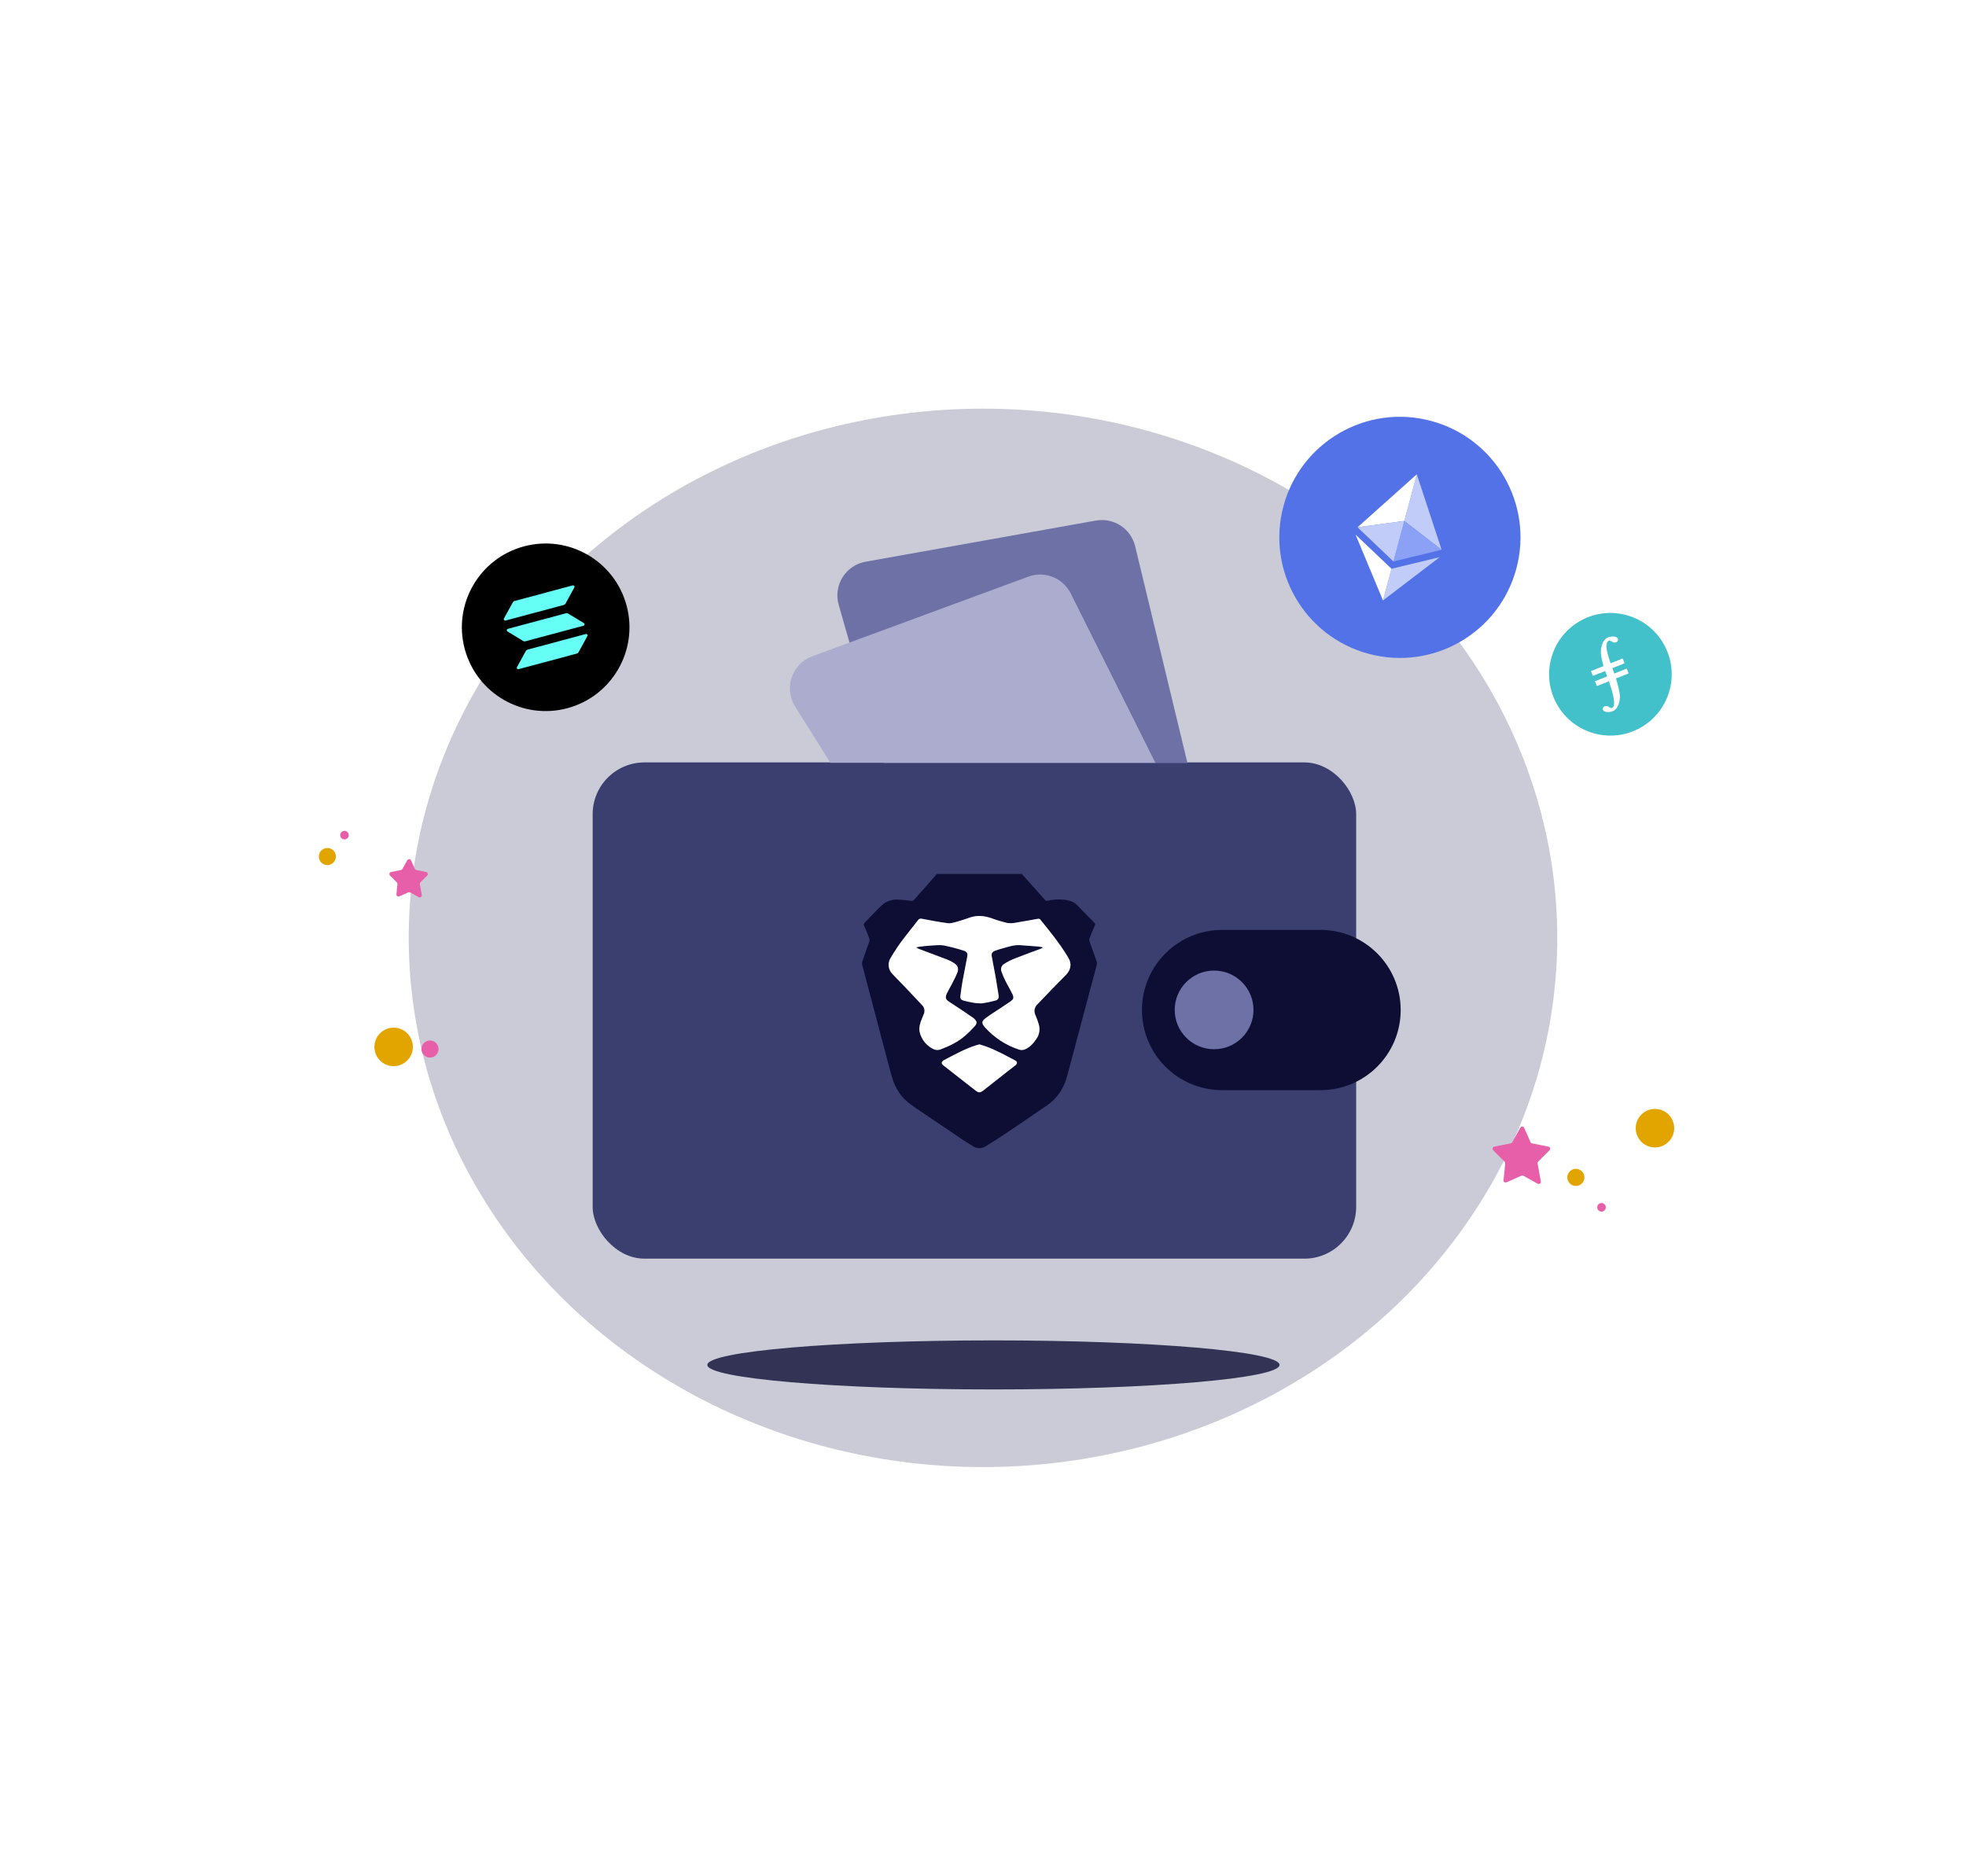 <svg width="481" height="459" viewBox="0 0 481 459" fill="none" xmlns="http://www.w3.org/2000/svg">
<g filter="url(#filter0_f_6228_28610)">
<ellipse cx="240.5" cy="229.5" rx="140.5" ry="129.5" fill="#4F5277" fill-opacity="0.3"/>
</g>
<g clip-path="url(#clip0_6228_28610)">
<path d="M333.27 157.618C347.78 161.506 362.697 152.888 366.587 138.369C370.478 123.85 361.869 108.928 347.359 105.04C332.849 101.152 317.932 109.77 314.042 124.289C310.151 138.808 318.76 153.73 333.27 157.618Z" fill="#A6ABE8"/>
<path d="M344.128 117.088L341.307 127.616L349.727 134.133L344.128 117.088Z" fill="#F5F4FE"/>
<path d="M344.127 117.088L330.754 129.05L341.306 127.616L344.127 117.088Z" fill="#F5F4FE"/>
<path d="M338.414 138.414L336.497 145.568L349.29 135.792L338.414 138.414Z" fill="#F5F4FE"/>
<path d="M336.496 145.568L338.414 138.413L330.311 130.707L336.496 145.568Z" fill="#F5F4FE"/>
<path d="M338.858 136.758L349.727 134.134L341.307 127.618L338.858 136.758Z" fill="#F5F4FE"/>
<path d="M330.755 129.05L338.857 136.758L341.306 127.618L330.755 129.05Z" fill="#F5F4FE"/>
</g>
<g clip-path="url(#clip1_6228_28610)">
<path d="M394.192 179.241C401.992 179.241 408.315 172.914 408.315 165.109C408.315 157.304 401.992 150.977 394.192 150.977C386.393 150.977 380.07 157.304 380.07 165.109C380.07 172.914 386.393 179.241 394.192 179.241Z" fill="#A6ABE8"/>
<path d="M396.938 162.424C396.969 162.374 396.997 162.307 397.026 162.249C397.675 161.099 398.017 159.801 398.018 158.48C397.103 157.951 396.137 157.618 395.087 157.503C395.476 159.201 396.026 160.845 396.823 162.395L396.938 162.424ZM391.693 162.134L391.664 162.128L391.441 162.077V162.073H391.438L391.639 161.197C391.787 161.229 391.936 161.264 392.084 161.3H392.087C392.628 160.078 393.05 158.806 393.347 157.503C391.978 157.654 390.676 158.173 389.577 159.005V159.008C388.656 159.706 387.904 160.604 387.379 161.634C386.854 162.664 386.568 163.8 386.544 164.957V165.11C387.36 165.579 388.256 165.896 389.185 166.045L389.19 166.04C390.166 164.835 391.006 163.525 391.695 162.135H391.693V162.134ZM396.481 163.426C396.649 163.515 396.712 163.643 396.791 163.893C396.902 164.27 396.827 164.668 396.749 165.041L397.673 165.256L397.903 164.259C398.837 165.697 399.873 167.183 401.13 168.349C400.902 168.868 400.761 169.049 400.425 169.504C398.366 168.87 396.173 168.534 394.018 168.555L394.203 167.818L393.588 167.675C393.493 167.651 393.395 167.608 393.338 167.524C393.266 167.428 393.266 167.302 393.29 167.189L393.674 165.516C393.873 165.564 394.081 165.595 394.267 165.684C394.354 165.719 394.432 165.774 394.494 165.844C394.556 165.915 394.6 165.999 394.623 166.09C394.674 166.344 394.566 166.588 394.523 166.832L395.35 167.023L396.04 164.033L395.97 164.009L395.915 163.999C396.107 163.798 396.274 163.62 396.446 163.402L396.482 163.426H396.481ZM389.21 166.237L389.229 166.21C389.39 166.245 389.514 166.232 389.678 166.249C390.267 166.301 390.838 166.313 391.423 166.23C391.468 166.224 391.514 166.219 391.559 166.217L391.423 166.739C391.399 166.842 391.354 166.949 391.265 167.015C391.222 167.044 391.172 167.063 391.12 167.072C391.069 167.081 391.016 167.079 390.965 167.067C390.754 167.024 390.544 166.967 390.331 166.926C390.267 167.217 390.197 167.51 390.13 167.799L391.543 168.126C391.485 168.39 391.471 168.461 391.411 168.722C390.236 168.884 389.074 169.137 387.938 169.481C387.603 169.026 387.46 168.916 387.236 168.397C387.951 167.733 388.595 166.995 389.21 166.237ZM392.489 168.345L393.056 168.476L393.037 168.588L392.432 168.632L392.489 168.345ZM391.445 166.062C391.488 166.055 391.533 166.052 391.577 166.05V166.047L392.306 162.89C392.335 162.746 392.392 162.603 392.347 162.459C392.33 162.408 392.3 162.361 392.262 162.323C392.224 162.284 392.177 162.255 392.125 162.238L392.102 162.23C391.981 162.198 392.074 162.221 391.951 162.192C391.937 162.189 391.876 162.209 391.862 162.207C391.181 163.581 390.348 164.874 389.381 166.064C389.541 166.098 389.515 166.088 389.675 166.105C390.265 166.159 390.858 166.144 391.444 166.062L391.445 166.062Z" fill="#F5F4FE"/>
<path d="M393.065 161.524V161.526C393.177 161.053 393.283 160.577 393.397 160.103L394.339 160.32L394.012 161.744L394.576 161.875C394.632 161.639 394.688 161.401 394.742 161.164L394.824 160.808L394.906 160.452L395.848 160.667C395.835 160.731 395.821 160.795 395.807 160.859C395.716 161.271 395.614 161.68 395.523 162.094L396.607 162.347C395.811 160.797 395.284 159.176 394.896 157.478C394.652 157.45 394.55 157.459 394.303 157.455H394.153C393.882 157.455 393.782 157.448 393.517 157.478C393.219 158.782 392.867 160.149 392.325 161.371L393.065 161.524ZM394.315 162.742L394.344 162.748L394.347 162.742H394.315Z" fill="white"/>
<path d="M394.317 162.742L393.88 164.639C394.152 164.699 394.435 164.798 394.714 164.72C394.804 164.692 394.885 164.642 394.951 164.574C395.017 164.507 395.065 164.425 395.092 164.335C395.144 164.167 395.17 163.995 395.216 163.827L395.678 163.945C395.698 163.948 395.675 163.96 395.688 163.947L395.699 163.938C395.891 163.732 396.107 163.507 396.279 163.29C395.997 163.148 395.696 163.048 395.386 162.991L394.317 162.742ZM401.183 161.996C400.523 160.52 399.583 159.409 398.185 158.599C398.183 159.92 397.866 161.1 397.217 162.251C397.178 162.323 397.142 162.397 397.109 162.473C397.547 162.568 397.819 162.627 398.257 162.725V162.73L397.975 163.997C398.907 165.435 399.947 167.018 401.202 168.185C401.602 167.272 401.82 166.289 401.842 165.291V164.932C401.818 163.919 401.594 162.921 401.183 161.995V161.996ZM386.544 165.277V165.388C386.559 166.408 386.777 167.247 387.185 168.182C387.861 167.557 388.49 166.882 389.066 166.163C388.138 166.015 387.357 165.749 386.544 165.277ZM393.992 168.722L393.672 170.119H393.67L392.723 169.902L392.986 168.756L392.384 168.799L392.161 169.77H392.16L391.212 169.552C391.261 169.337 391.308 169.126 391.361 168.914C390.233 169.067 389.12 169.313 388.034 169.648C388.732 170.596 389.639 171.371 390.684 171.911C391.729 172.452 392.885 172.744 394.062 172.765H394.375C395.543 172.735 396.688 172.438 397.724 171.898C398.76 171.358 399.659 170.589 400.353 169.648C398.293 169.013 396.148 168.701 393.992 168.722Z" fill="white"/>
</g>
<g clip-path="url(#clip2_6228_28610)">
<path d="M138.055 171.545C146.705 169.226 151.838 160.328 149.52 151.672C147.202 143.016 138.312 137.879 129.662 140.199C121.012 142.518 115.879 151.416 118.197 160.072C120.514 168.728 129.405 173.864 138.055 171.545Z" fill="#A6ABE8"/>
<path d="M141.929 157.578L140.223 160.691C140.186 160.759 140.135 160.818 140.073 160.866C140.012 160.914 139.941 160.949 139.866 160.97L128.631 163.982C128.577 163.996 128.521 163.995 128.468 163.979C128.416 163.962 128.369 163.931 128.335 163.888C128.301 163.846 128.28 163.795 128.276 163.741C128.271 163.687 128.282 163.633 128.309 163.585L130.017 160.471C130.054 160.403 130.105 160.344 130.166 160.296C130.227 160.248 130.298 160.213 130.373 160.193L141.607 157.18C141.661 157.166 141.717 157.167 141.77 157.184C141.822 157.2 141.868 157.232 141.903 157.274C141.937 157.316 141.958 157.367 141.962 157.421C141.967 157.475 141.956 157.53 141.929 157.578ZM138.223 153.223C138.157 153.183 138.083 153.157 138.006 153.146C137.929 153.136 137.85 153.141 137.775 153.161L126.54 156.173C126.486 156.188 126.438 156.217 126.401 156.258C126.364 156.298 126.339 156.349 126.331 156.402C126.322 156.456 126.33 156.511 126.353 156.56C126.376 156.609 126.413 156.65 126.46 156.679L129.495 158.521C129.561 158.56 129.634 158.587 129.711 158.597C129.788 158.608 129.867 158.603 129.942 158.583L141.176 155.571C141.23 155.557 141.278 155.527 141.315 155.487C141.352 155.446 141.377 155.396 141.385 155.342C141.394 155.288 141.386 155.234 141.363 155.185C141.341 155.135 141.303 155.094 141.257 155.066L138.223 153.223ZM126.109 154.564L137.344 151.551C137.419 151.531 137.49 151.496 137.552 151.448C137.613 151.4 137.664 151.341 137.701 151.273L139.407 148.16C139.434 148.112 139.445 148.057 139.441 148.003C139.436 147.949 139.415 147.898 139.381 147.856C139.347 147.814 139.301 147.782 139.248 147.766C139.196 147.749 139.139 147.748 139.085 147.762L127.851 150.775C127.776 150.795 127.705 150.83 127.644 150.878C127.583 150.926 127.532 150.985 127.495 151.053L125.788 154.166C125.761 154.214 125.75 154.269 125.754 154.323C125.759 154.377 125.78 154.428 125.814 154.47C125.848 154.512 125.894 154.543 125.947 154.56C125.999 154.577 126.055 154.578 126.109 154.564Z" fill="#F5F4FE"/>
</g>
<path d="M371.963 275.942L369.975 279.524C369.9 279.658 369.771 279.753 369.62 279.783L365.585 280.59C365.175 280.672 365.022 281.178 365.317 281.473L368.113 284.271C368.224 284.382 368.279 284.536 368.264 284.692L367.855 288.784C367.815 289.184 368.221 289.477 368.588 289.314L372.234 287.693C372.384 287.626 372.557 287.633 372.701 287.713L376.214 289.666C376.599 289.881 377.061 289.55 376.982 289.116L376.183 284.715C376.152 284.547 376.206 284.374 376.327 284.252L379.105 281.473C379.4 281.178 379.247 280.672 378.837 280.59L374.83 279.788C374.664 279.755 374.524 279.643 374.455 279.488L372.899 275.984C372.723 275.589 372.173 275.565 371.963 275.942Z" fill="#E85FA9"/>
<path d="M99.64 210.515L98.463 212.635C98.388 212.769 98.259 212.864 98.108 212.894L95.696 213.377C95.287 213.459 95.133 213.964 95.429 214.259L97.088 215.92C97.199 216.031 97.254 216.186 97.239 216.342L96.992 218.809C96.952 219.209 97.358 219.502 97.725 219.339L99.91 218.367C100.061 218.3 100.234 218.308 100.377 218.388L102.429 219.529C102.815 219.743 103.277 219.413 103.198 218.978L102.723 216.365C102.692 216.196 102.746 216.023 102.868 215.902L104.509 214.259C104.804 213.964 104.651 213.459 104.241 213.377L101.857 212.9C101.691 212.866 101.551 212.754 101.482 212.599L100.575 210.557C100.4 210.162 99.849 210.138 99.64 210.515Z" fill="#E85FA9"/>
<ellipse cx="80.092" cy="209.598" rx="2.092" ry="2.094" fill="#E2A500"/>
<ellipse cx="84.276" cy="204.362" rx="1.046" ry="1.047" fill="#E85FA9"/>
<ellipse cx="96.307" cy="256.181" rx="4.707" ry="4.711" fill="#E2A500"/>
<ellipse cx="105.199" cy="256.705" rx="2.092" ry="2.094" fill="#E85FA9"/>
<ellipse cx="385.547" cy="288.111" rx="2.092" ry="2.094" fill="#E2A500"/>
<ellipse cx="404.901" cy="276.072" rx="4.707" ry="4.711" fill="#E2A500"/>
<ellipse cx="391.825" cy="295.438" rx="1.046" ry="1.047" fill="#E85FA9"/>
<g clip-path="url(#clip3_6228_28610)">
<path d="M334.865 159.994C350.602 164.211 366.778 154.872 370.995 139.134C375.212 123.397 365.873 107.221 350.135 103.004C334.398 98.787 318.222 108.127 314.005 123.864C309.789 139.601 319.128 155.777 334.865 159.994Z" fill="#5472E8"/>
<path d="M346.633 116.063L343.575 127.475L352.708 134.541L346.633 116.063Z" fill="#C1CCF8"/>
<path d="M346.633 116.064L332.131 129.027L343.575 127.475L346.633 116.064Z" fill="white"/>
<path d="M340.439 139.18L338.362 146.933L352.234 136.339L340.439 139.18Z" fill="#C1CCF8"/>
<path d="M338.362 146.933L340.44 139.178L331.65 130.823L338.362 146.933Z" fill="white"/>
<path d="M340.921 137.385L352.709 134.541L343.575 127.478L340.921 137.385Z" fill="#8BA1F6"/>
<path d="M332.131 129.028L340.92 137.385L343.574 127.478L332.131 129.028Z" fill="#C1CCF8"/>
</g>
<g clip-path="url(#clip4_6228_28610)">
<path d="M138.808 173.301C149.744 170.371 156.234 159.13 153.303 148.194C150.373 137.258 139.132 130.768 128.196 133.698C117.26 136.628 110.77 147.869 113.7 158.805C116.631 169.741 127.872 176.231 138.808 173.301Z" fill="black"/>
<path d="M143.707 155.655L141.549 159.588C141.502 159.674 141.438 159.749 141.36 159.81C141.282 159.87 141.193 159.915 141.098 159.94L126.893 163.746C126.825 163.764 126.754 163.763 126.687 163.742C126.621 163.721 126.563 163.681 126.519 163.628C126.476 163.575 126.45 163.51 126.444 163.442C126.438 163.374 126.453 163.305 126.486 163.244L128.646 159.31C128.693 159.225 128.757 159.15 128.834 159.089C128.911 159.029 129 158.984 129.096 158.959L143.299 155.153C143.367 155.135 143.439 155.136 143.505 155.157C143.571 155.178 143.63 155.218 143.673 155.271C143.716 155.325 143.743 155.389 143.748 155.457C143.754 155.526 143.74 155.594 143.707 155.655ZM139.021 150.154C138.938 150.103 138.844 150.07 138.747 150.056C138.649 150.043 138.55 150.049 138.454 150.075L124.25 153.881C124.182 153.899 124.121 153.936 124.074 153.987C124.027 154.039 123.996 154.102 123.985 154.17C123.974 154.238 123.984 154.307 124.013 154.369C124.042 154.431 124.089 154.483 124.148 154.519L127.986 156.846C128.069 156.896 128.162 156.93 128.259 156.943C128.356 156.957 128.456 156.951 128.551 156.925L142.755 153.12C142.822 153.101 142.883 153.064 142.93 153.013C142.977 152.962 143.008 152.898 143.019 152.83C143.03 152.762 143.02 152.693 142.991 152.631C142.962 152.569 142.915 152.517 142.856 152.481L139.021 150.154ZM123.705 151.847L137.909 148.041C138.005 148.016 138.094 147.971 138.172 147.911C138.249 147.85 138.314 147.775 138.361 147.689L140.518 143.756C140.552 143.695 140.566 143.627 140.56 143.558C140.554 143.49 140.528 143.426 140.485 143.372C140.441 143.319 140.383 143.279 140.317 143.258C140.25 143.237 140.179 143.236 140.111 143.254L125.907 147.06C125.812 147.086 125.723 147.13 125.646 147.19C125.568 147.251 125.504 147.326 125.458 147.411L123.298 151.345C123.265 151.406 123.251 151.474 123.257 151.542C123.262 151.61 123.289 151.675 123.332 151.728C123.375 151.782 123.433 151.821 123.499 151.843C123.566 151.864 123.637 151.865 123.705 151.847Z" fill="#66FFF6"/>
</g>
<g clip-path="url(#clip5_6228_28610)">
<path d="M401.498 177.991C408.673 173.848 411.131 164.675 406.989 157.5C402.846 150.326 393.673 147.868 386.498 152.01C379.324 156.152 376.866 165.326 381.008 172.5C385.15 179.675 394.324 182.133 401.498 177.991Z" fill="#42C1CA"/>
<path d="M392.322 162.99C391.965 161.793 391.72 160.672 391.684 159.869C391.632 159.506 391.702 158.524 391.957 157.754C392.382 156.471 393.248 155.708 394.638 155.759L394.631 155.953L394.638 155.759C395.348 155.785 395.751 156.001 395.842 156.371C395.91 156.645 395.761 156.983 395.612 157.043C395.422 157.18 395.195 157.257 394.918 157.226C394.682 157.195 394.459 157.099 394.273 156.951C393.936 156.696 393.683 156.69 393.469 156.85C393.313 156.965 393.181 157.183 393.161 157.289L393.104 157.556C393.057 157.758 393.03 157.964 393.025 158.172C393.013 158.891 393.282 160.041 394.043 162.306L396.992 161.134L397.471 162.31L394.478 163.499L394.774 164.284L394.847 164.48C394.885 164.583 394.926 164.694 394.968 164.813L397.99 163.613L398.458 164.793L395.365 166.022C395.844 167.612 396.276 169.362 396.312 170.131C396.364 170.495 396.294 171.476 396.039 172.247C395.614 173.529 394.748 174.293 393.358 174.241C392.648 174.215 392.245 173.999 392.154 173.629C392.085 173.355 392.235 173.018 392.384 172.958C392.574 172.821 392.801 172.744 393.077 172.774C393.291 172.798 393.507 172.887 393.722 173.05C394.059 173.304 394.313 173.311 394.527 173.151C394.682 173.035 394.814 172.817 394.834 172.711C395.053 171.677 394.78 170.087 393.645 166.706L390.696 167.877L390.216 166.701L393.209 165.513L392.914 164.728C392.847 164.552 392.783 164.375 392.72 164.198L389.71 165.394L389.241 164.214L392.322 162.99Z" fill="white"/>
</g>
<g opacity="0.8" filter="url(#filter1_f_6228_28610)">
<ellipse cx="243.051" cy="334" rx="70" ry="6" fill="#0E0E34"/>
</g>
<rect x="145" y="186.566" width="186.798" height="121.433" rx="12.673" fill="#3B3F70"/>
<path d="M279.392 247.16C279.392 236.333 288.169 227.556 298.996 227.556H323.085C333.912 227.556 342.689 236.333 342.689 247.16C342.689 257.987 333.912 266.764 323.085 266.764H298.996C288.169 266.764 279.392 257.987 279.392 247.16Z" fill="#0E0E34"/>
<ellipse cx="297.041" cy="247.13" rx="9.637" ry="9.625" fill="#6D71A5"/>
<path d="M268.269 235.177C267.676 233.536 267.093 231.889 266.522 230.236C266.464 230.047 266.47 229.843 266.54 229.658C266.974 228.574 267.426 227.489 267.886 226.383C267.936 226.297 267.953 226.196 267.935 226.098C267.917 226 267.865 225.912 267.787 225.848C266.329 224.377 264.921 222.881 263.455 221.428C262.645 220.622 261.576 220.319 260.468 220.167C259.047 220.018 257.611 220.105 256.219 220.423C256.134 220.436 256.047 220.431 255.964 220.408C255.882 220.386 255.804 220.347 255.737 220.293C253.867 218.222 252.017 216.133 250.157 214.04C250.117 213.983 250.088 213.92 250.07 213.853H229.216C228.333 214.868 227.454 215.887 226.564 216.896C225.616 217.98 224.639 219.021 223.712 220.116C223.606 220.254 223.461 220.357 223.295 220.412C223.13 220.468 222.951 220.473 222.782 220.427C221.712 220.257 220.631 220.159 219.547 220.134C218.36 220.082 217.19 220.427 216.225 221.114C215.612 221.615 215.036 222.159 214.5 222.74C214.135 223.102 213.807 223.445 213.464 223.803L211.557 225.78C211.448 225.862 211.372 225.98 211.343 226.112C211.314 226.245 211.334 226.383 211.4 226.503C211.845 227.515 212.268 228.537 212.662 229.575C212.752 229.827 212.761 230.101 212.687 230.359C212.14 231.967 211.553 233.569 211.002 235.181C210.899 235.462 210.875 235.765 210.933 236.059C212.053 240.349 213.194 244.632 214.325 248.918C214.956 251.3 215.583 253.689 216.214 256.068C216.763 258.157 217.317 260.244 217.873 262.331C217.975 262.693 218.085 263.087 218.198 263.459C218.606 264.937 219.259 266.338 220.131 267.604C220.342 267.897 220.565 268.172 220.798 268.436C221.4 269.101 222.066 269.706 222.786 270.243C223.151 270.521 223.515 270.785 223.906 271.045C223.96 271.081 224.015 271.118 224.066 271.157C224.113 271.191 224.162 271.222 224.212 271.251L225.062 271.83C225.138 271.88 225.219 271.938 225.302 271.989C227.629 273.564 229.96 275.138 232.294 276.709L234.96 278.516L235.277 278.729L235.58 278.928C235.606 278.949 235.634 278.968 235.664 278.982C236.441 279.495 237.228 279.987 238.027 280.468C238.378 280.703 238.778 280.858 239.197 280.921C239.616 280.983 240.044 280.952 240.449 280.829C240.724 280.741 240.988 280.62 241.233 280.468C241.306 280.421 241.386 280.374 241.459 280.323C242.281 279.805 243.098 279.285 243.91 278.762L244.191 278.581L244.311 278.502L244.366 278.469C245.135 277.974 245.901 277.464 246.66 276.955C246.711 276.926 246.758 276.89 246.806 276.857L247.003 276.727L247.108 276.655C248.222 275.905 249.333 275.153 250.442 274.399C252.346 273.105 254.248 271.805 256.15 270.499C258.735 268.728 260.3 266.26 261.099 263.271C261.799 260.635 262.502 257.999 263.207 255.363C263.327 254.904 263.451 254.445 263.571 253.986C265.147 248.049 266.727 242.11 268.313 236.171C268.408 235.844 268.393 235.495 268.269 235.177ZM248.4 260.705C247.783 261.2 247.141 261.659 246.521 262.15C244.559 263.688 242.603 265.23 240.653 266.777C239.818 267.438 239.453 267.46 238.629 266.816C236.04 264.8 233.456 262.777 230.879 260.748C230.226 260.235 230.259 259.783 231.003 259.393C233.516 258.077 236.003 256.689 238.724 255.807C239.016 255.713 239.311 255.641 239.646 255.547C240.117 255.699 240.609 255.84 241.105 256.013C243.658 256.921 246.018 258.243 248.4 259.494C248.965 259.808 248.961 260.264 248.4 260.716V260.705ZM260.851 238.43C258.502 240.862 256.168 243.313 253.823 245.752C253.454 246.082 253.205 246.523 253.114 247.007C253.023 247.491 253.095 247.991 253.319 248.431C253.64 249.165 253.911 249.92 254.133 250.689C254.308 251.28 254.349 251.901 254.251 252.509C254.154 253.116 253.922 253.695 253.571 254.203C252.842 255.287 252.017 256.248 250.777 256.787C250.304 257.002 249.764 257.024 249.275 256.848C246.079 255.793 243.218 253.923 240.981 251.427C240.095 250.422 240.091 249.93 241.178 249.121C242.422 248.192 243.757 247.39 245.048 246.529C245.777 246.038 246.507 245.561 247.236 245.044C247.966 244.527 248.082 244.133 247.71 243.345C247.189 242.239 246.539 241.177 245.996 240.092C245.613 239.341 245.282 238.565 245.008 237.768C244.872 237.434 244.86 237.064 244.973 236.722C245.087 236.38 245.318 236.089 245.628 235.9C246.414 235.394 247.247 234.963 248.115 234.613C250.256 233.764 252.426 232.987 254.578 232.181C254.735 232.119 254.88 232.04 255.034 231.964V231.79C254.669 231.732 254.275 231.646 253.892 231.613C252.484 231.498 251.076 231.404 249.672 231.295C248.162 231.176 246.755 231.657 245.354 232.054C244.716 232.228 244.081 232.416 243.465 232.64C242.736 232.911 242.491 233.334 242.633 234.085C242.951 235.791 243.286 237.49 243.593 239.196C243.836 240.613 244.067 242.044 244.286 243.49C244.421 244.357 244.176 244.701 243.312 244.896C242.293 245.176 241.256 245.388 240.208 245.532C239.374 245.55 238.54 245.471 237.724 245.297C237.072 245.199 236.433 245.026 235.792 244.87C235.15 244.715 234.872 244.433 234.949 243.786C235.091 242.503 235.281 241.224 235.507 239.951C235.85 238.047 236.258 236.156 236.601 234.252C236.736 233.471 236.776 232.914 235.638 232.596C234.083 232.095 232.5 231.682 230.897 231.36C229.756 231.176 228.552 231.36 227.378 231.414C226.586 231.458 225.798 231.566 225.011 231.653C224.752 231.685 224.5 231.751 224.245 231.794C224.241 231.836 224.231 231.877 224.216 231.917C224.406 232.029 224.605 232.127 224.81 232.21C227.082 233.07 229.369 233.905 231.637 234.779C232.254 235.015 232.844 235.315 233.395 235.676C234.314 236.272 234.599 236.999 234.205 238.014C233.811 239.03 233.22 240.085 232.702 241.112C232.338 241.802 231.94 242.46 231.608 243.161C231.244 244.025 231.306 244.545 232.039 245.029C233.184 245.792 234.344 246.533 235.485 247.303C236.375 247.896 237.247 248.514 238.126 249.11C238.196 249.162 238.262 249.22 238.323 249.284C239.052 249.974 239.107 250.415 238.432 251.159C237.719 251.954 236.959 252.705 236.156 253.411C234.387 254.972 232.283 255.97 230.087 256.801C229.794 256.918 229.477 256.967 229.162 256.946C228.846 256.925 228.539 256.833 228.264 256.678C227.463 256.275 226.76 255.705 226.201 255.008C225.643 254.311 225.243 253.502 225.029 252.638C224.737 251.43 225.146 250.277 225.602 249.157C225.722 248.864 225.842 248.564 225.966 248.272C226.157 247.898 226.224 247.475 226.158 247.062C226.093 246.649 225.898 246.267 225.602 245.969C224.449 244.719 223.278 243.49 222.111 242.261C220.842 240.924 219.566 239.598 218.282 238.285C217.831 237.809 217.539 237.207 217.444 236.561C217.349 235.915 217.455 235.255 217.749 234.671C218.87 232.718 220.135 230.85 221.535 229.083C222.542 227.76 223.607 226.474 224.62 225.154C224.718 225.007 224.862 224.895 225.03 224.837C225.199 224.779 225.381 224.778 225.55 224.833C227.655 225.22 229.756 225.639 231.878 225.917C232.608 226.007 233.439 225.74 234.194 225.534C235.288 225.23 236.382 224.833 237.451 224.479C239.176 223.915 240.861 224.117 242.557 224.688C243.832 225.159 245.135 225.552 246.459 225.863C247.257 225.96 248.066 225.915 248.848 225.729C250.559 225.462 252.254 225.126 253.954 224.836C254.047 224.822 254.143 224.827 254.234 224.852C254.326 224.877 254.41 224.921 254.483 224.981C256.824 227.872 259.177 230.764 261.113 233.923C261.226 234.111 261.321 234.309 261.438 234.497C262.273 235.878 261.835 237.392 260.851 238.43Z" fill="#0E0E34"/>
<path d="M248.4 260.715C247.784 261.21 247.142 261.669 246.522 262.161C244.56 263.698 242.604 265.24 240.654 266.787C239.818 267.449 239.454 267.47 238.629 266.827C236.04 264.81 233.452 262.787 230.865 260.759C230.212 260.245 230.245 259.794 230.989 259.403C233.502 258.088 235.989 256.7 238.71 255.818C239.001 255.724 239.297 255.652 239.632 255.558C240.103 255.709 240.595 255.85 241.091 256.024C243.644 256.931 246.004 258.254 248.385 259.504C248.965 259.808 248.962 260.263 248.4 260.715Z" fill="white"/>
<path d="M253.841 245.736C253.473 246.066 253.224 246.507 253.133 246.991C253.042 247.475 253.114 247.975 253.338 248.414C253.658 249.149 253.93 249.904 254.151 250.673C254.326 251.263 254.367 251.885 254.27 252.493C254.173 253.1 253.94 253.679 253.59 254.186C252.86 255.271 252.036 256.232 250.796 256.771C250.322 256.985 249.783 257.007 249.293 256.832C246.097 255.777 243.237 253.907 241 251.411C240.114 250.406 240.11 249.914 241.197 249.105C242.44 248.176 243.775 247.373 245.066 246.513C245.796 246.022 246.525 245.545 247.255 245.028C247.984 244.511 248.101 244.117 247.729 243.329C247.207 242.223 246.558 241.16 246.015 240.076C245.631 239.325 245.301 238.549 245.026 237.752C244.894 237.419 244.884 237.051 244.997 236.712C245.11 236.373 245.34 236.083 245.646 235.894C246.432 235.388 247.265 234.957 248.133 234.608C250.274 233.758 252.444 232.981 254.596 232.175C254.753 232.114 254.899 232.034 255.052 231.958V231.785C254.687 231.727 254.293 231.64 253.91 231.608C252.503 231.492 251.095 231.398 249.691 231.29C248.181 231.17 246.773 231.651 245.373 232.049C244.734 232.222 244.1 232.41 243.483 232.634C242.754 232.905 242.51 233.328 242.652 234.08C242.969 235.786 243.305 237.485 243.611 239.191C243.854 240.607 244.085 242.039 244.304 243.484C244.439 244.352 244.195 244.695 243.33 244.89C242.311 245.171 241.274 245.383 240.227 245.526C239.392 245.544 238.559 245.466 237.743 245.292C237.09 245.194 236.452 245.02 235.81 244.865C235.168 244.71 234.891 244.428 234.967 243.781C235.11 242.498 235.299 241.218 235.525 239.946C235.868 238.041 236.277 236.151 236.62 234.246C236.755 233.466 236.795 232.909 235.657 232.591C234.102 232.089 232.519 231.677 230.916 231.355C229.774 231.17 228.57 231.355 227.396 231.409C226.605 231.452 225.817 231.561 225.029 231.648C224.77 231.68 224.519 231.745 224.263 231.789C224.26 231.831 224.25 231.872 224.234 231.911C224.425 232.023 224.623 232.121 224.829 232.204C227.101 233.064 229.387 233.899 231.656 234.774C232.273 235.009 232.862 235.31 233.414 235.67C234.333 236.267 234.617 236.993 234.223 238.009C233.83 239.024 233.239 240.08 232.721 241.106C232.356 241.797 231.959 242.454 231.627 243.155C231.262 244.019 231.324 244.54 232.057 245.024C233.202 245.787 234.362 246.528 235.504 247.297C236.393 247.89 237.265 248.508 238.144 249.105C238.215 249.156 238.281 249.215 238.341 249.278C239.07 249.968 239.125 250.409 238.45 251.154C237.737 251.948 236.977 252.7 236.175 253.406C234.406 254.967 232.301 255.965 230.106 256.796C229.812 256.912 229.496 256.962 229.18 256.94C228.864 256.919 228.558 256.828 228.282 256.673C227.478 256.272 226.771 255.703 226.21 255.005C225.648 254.308 225.245 253.498 225.029 252.632C224.737 251.425 225.146 250.272 225.602 249.152C225.722 248.859 225.842 248.559 225.966 248.266C226.157 247.893 226.224 247.47 226.159 247.057C226.093 246.644 225.898 246.261 225.602 245.964C224.449 244.713 223.279 243.484 222.111 242.256C220.842 240.918 219.566 239.593 218.282 238.28C217.832 237.803 217.539 237.201 217.444 236.555C217.349 235.909 217.455 235.25 217.75 234.666C218.87 232.712 220.135 230.845 221.535 229.078C222.542 227.755 223.607 226.468 224.621 225.149C224.718 225.002 224.863 224.89 225.031 224.832C225.199 224.774 225.382 224.772 225.551 224.827C227.655 225.214 229.756 225.633 231.878 225.912C232.608 226.002 233.439 225.735 234.194 225.529C235.288 225.225 236.383 224.827 237.451 224.473C239.176 223.909 240.861 224.112 242.557 224.683C243.832 225.154 245.135 225.546 246.459 225.857C247.257 225.955 248.066 225.909 248.848 225.724C250.559 225.456 252.255 225.12 253.954 224.831C254.048 224.816 254.143 224.821 254.235 224.846C254.326 224.871 254.411 224.915 254.483 224.976C256.824 227.867 259.177 230.758 261.113 233.917C261.227 234.105 261.321 234.304 261.438 234.492C262.313 235.916 261.876 237.43 260.891 238.468C258.502 240.846 256.168 243.296 253.841 245.736Z" fill="white"/>
<path d="M268.117 127.387L211.768 137.456C206.889 138.328 203.832 143.226 205.193 147.992L216.249 186.717H290.521L277.724 133.662C276.686 129.358 272.475 126.608 268.117 127.387Z" fill="#6D71A5"/>
<path d="M194.531 172.897L203.173 186.67H282.675L261.965 145.22C260.058 141.404 255.586 139.632 251.584 141.108L198.724 160.597C193.738 162.435 191.706 168.395 194.531 172.897Z" fill="#ACACCE"/>
<defs>
<filter id="filter0_f_6228_28610" x="0" y="0" width="481" height="459" filterUnits="userSpaceOnUse" color-interpolation-filters="sRGB">
<feFlood flood-opacity="0" result="BackgroundImageFix"/>
<feBlend mode="normal" in="SourceGraphic" in2="BackgroundImageFix" result="shape"/>
<feGaussianBlur stdDeviation="50" result="effect1_foregroundBlur_6228_28610"/>
</filter>
<filter id="filter1_f_6228_28610" x="157.051" y="312" width="172" height="44" filterUnits="userSpaceOnUse" color-interpolation-filters="sRGB">
<feFlood flood-opacity="0" result="BackgroundImageFix"/>
<feBlend mode="normal" in="SourceGraphic" in2="BackgroundImageFix" result="shape"/>
<feGaussianBlur stdDeviation="8" result="effect1_foregroundBlur_6228_28610"/>
</filter>
<clipPath id="clip0_6228_28610">
<rect width="54.399" height="54.433" fill="white" transform="translate(321.086 98) rotate(15)"/>
</clipPath>
<clipPath id="clip1_6228_28610">
<rect width="28.244" height="28.265" fill="white" transform="translate(380.07 150.977)"/>
</clipPath>
<clipPath id="clip2_6228_28610">
<rect width="32.43" height="32.45" fill="white" transform="matrix(0.966 -0.259 0.259 0.966 114 144.398)"/>
</clipPath>
<clipPath id="clip3_6228_28610">
<rect width="59" height="59" fill="white" transform="translate(321.641 95.369) rotate(15)"/>
</clipPath>
<clipPath id="clip4_6228_28610">
<rect width="41" height="41" fill="white" transform="translate(108.395 139.004) rotate(-15)"/>
</clipPath>
<clipPath id="clip5_6228_28610">
<rect width="30" height="30" fill="white" transform="translate(373.508 159.51) rotate(-30)"/>
</clipPath>
</defs>
</svg>
